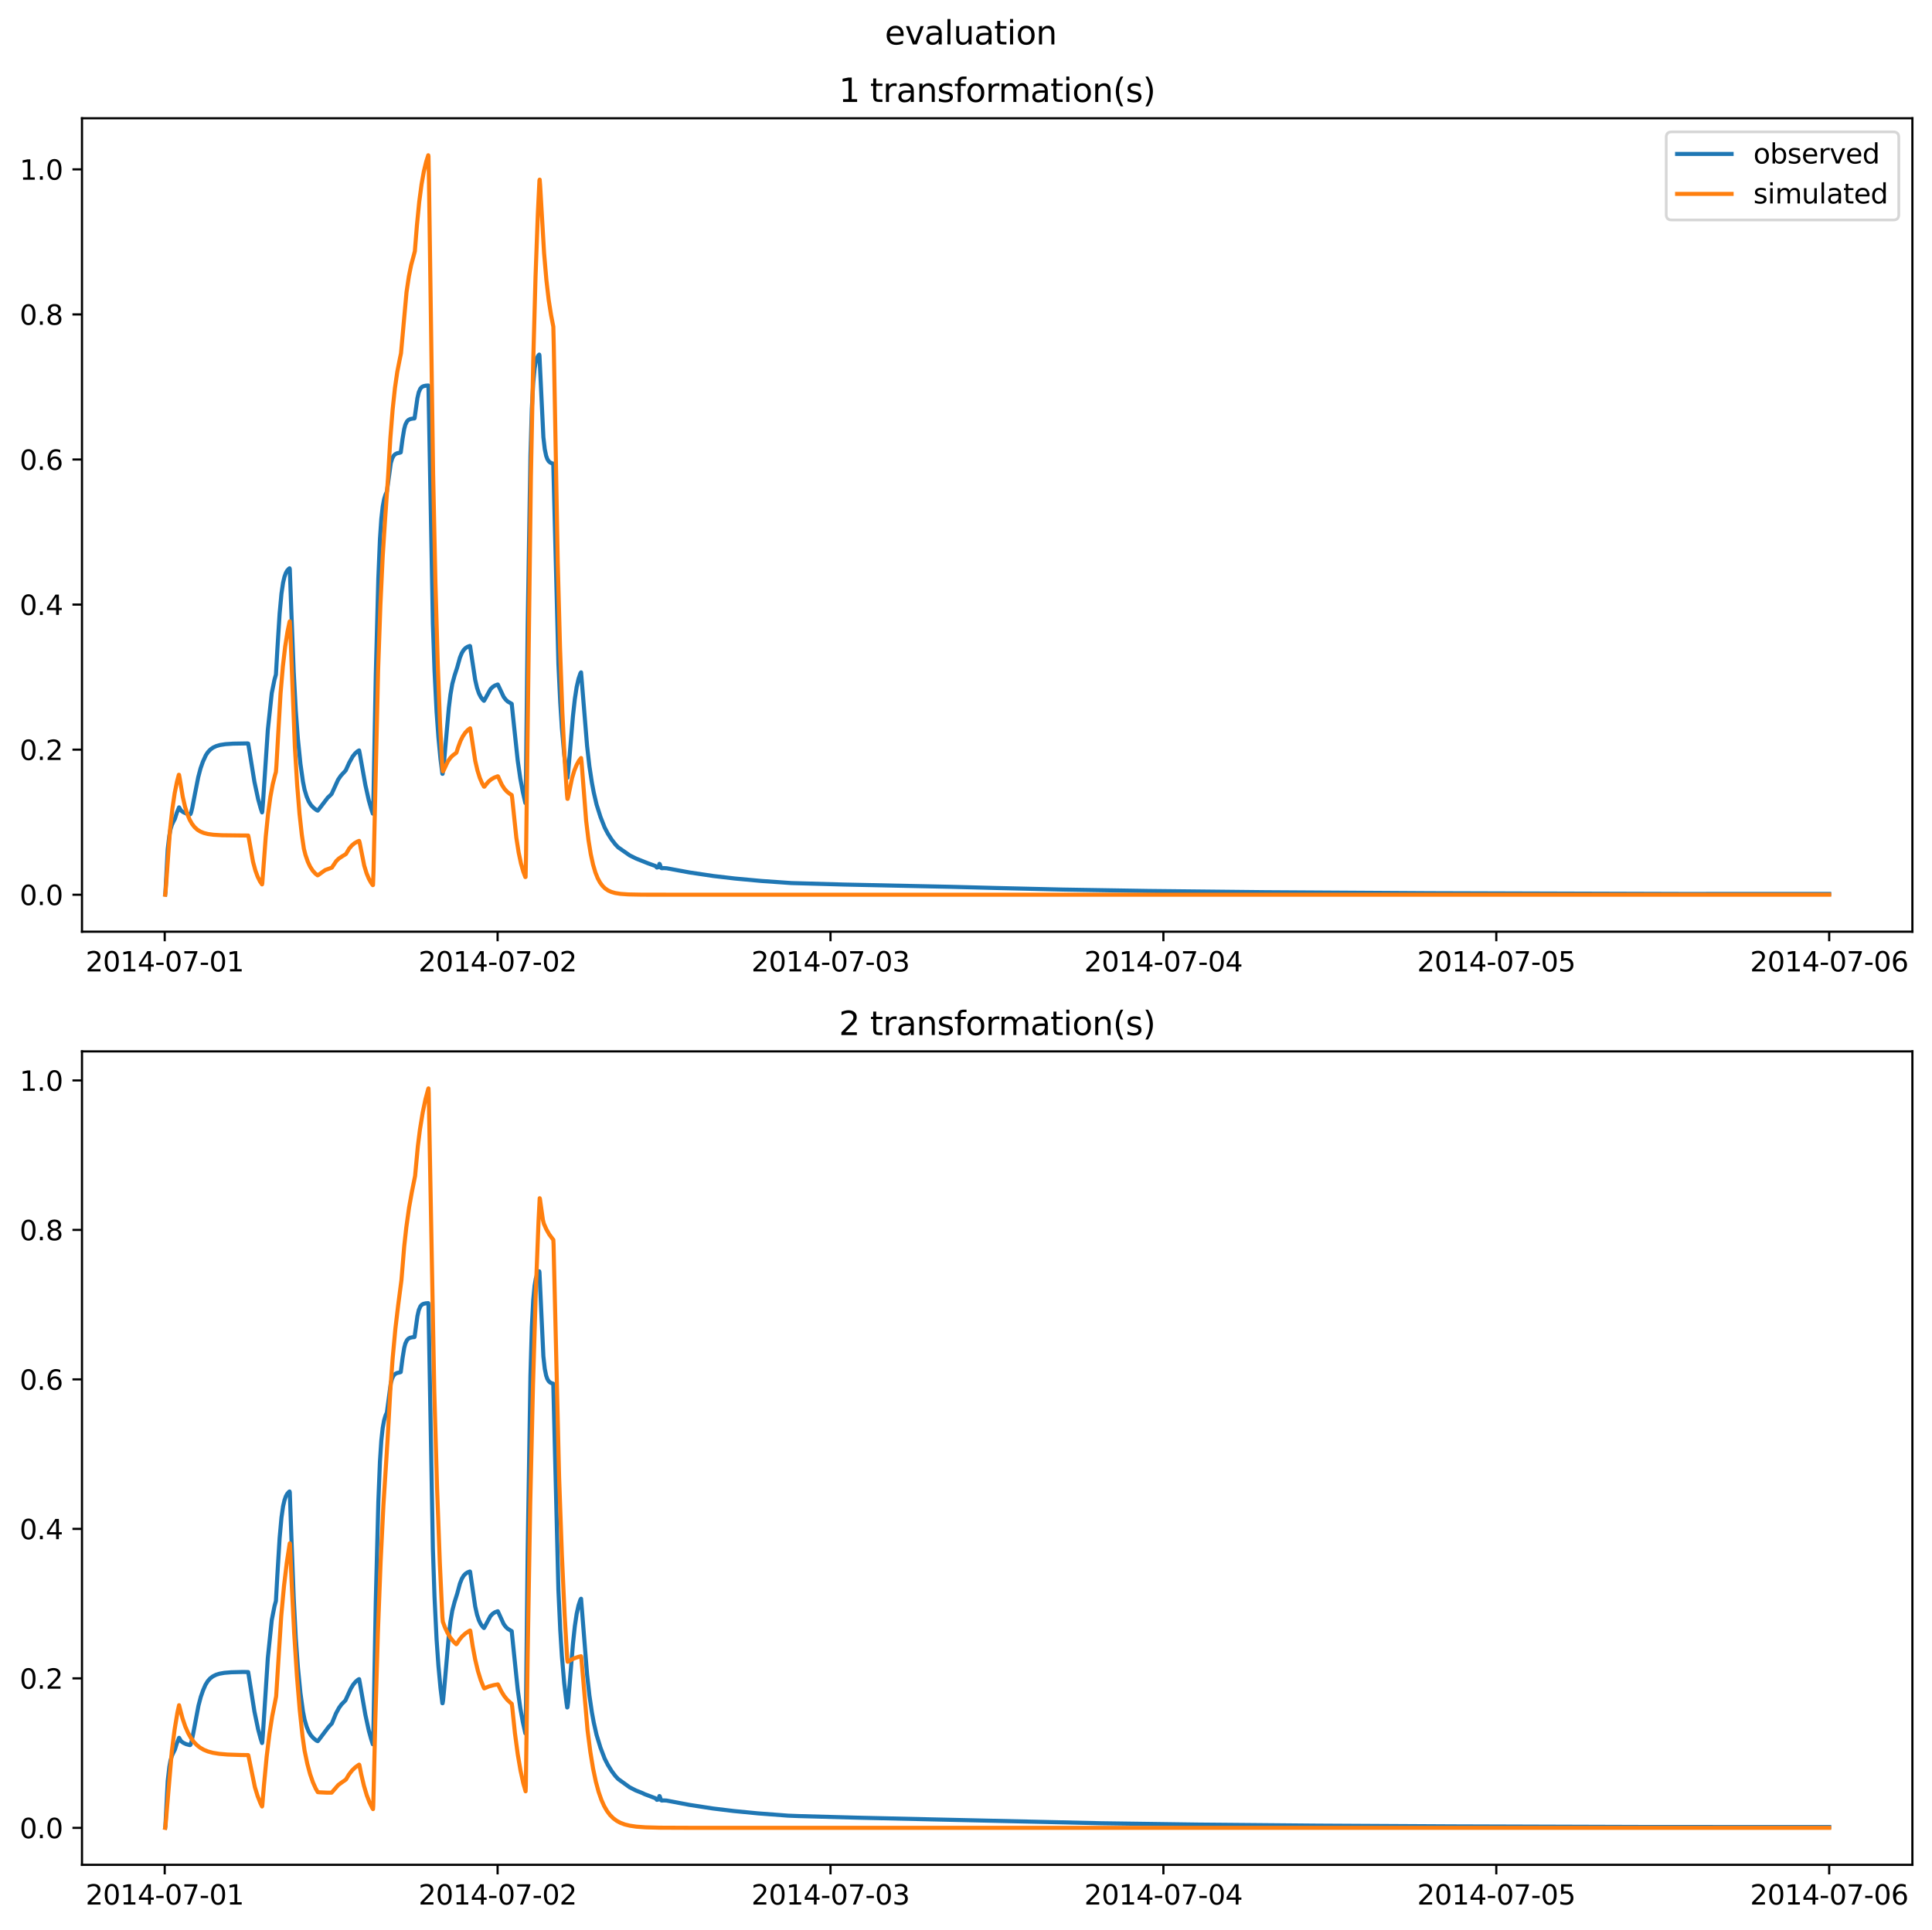 <?xml version="1.0" encoding="utf-8" standalone="no"?>
<!DOCTYPE svg PUBLIC "-//W3C//DTD SVG 1.1//EN"
  "http://www.w3.org/Graphics/SVG/1.1/DTD/svg11.dtd">
<svg xmlns:xlink="http://www.w3.org/1999/xlink" width="709.427pt" height="708.798pt" viewBox="0 0 709.427 708.798" xmlns="http://www.w3.org/2000/svg" version="1.1">
 <defs>
  <style type="text/css">*{stroke-linejoin: round; stroke-linecap: butt}</style>
 </defs>
 <g id="figure_1">
  <g id="patch_1">
   <path d="M 0 708.798 
L 709.427 708.798 
L 709.427 0 
L 0 0 
z
" style="fill: #ffffff"/>
  </g>
  <g id="axes_1">
   <g id="patch_2">
    <path d="M 30.103 342.2 
L 702.227 342.2 
L 702.227 43.44 
L 30.103 43.44 
z
" style="fill: #ffffff"/>
   </g>
   <g id="matplotlib.axis_1">
    <g id="xtick_1">
     <g id="line2d_1">
      <defs>
       <path id="m119dd62c19" d="M 0 0 
L 0 3.5 
" style="stroke: #000000; stroke-width: 0.8"/>
      </defs>
      <g>
       <use xlink:href="#m119dd62c19" x="60.484" y="342.2" style="stroke: #000000; stroke-width: 0.8"/>
      </g>
     </g>
     <g id="text_1">
      <!-- 2014-07-01 -->
      <g transform="translate(31.427 356.798) scale(0.1 -0.1)">
       <defs>
        <path id="DejaVuSans-32" d="M 1228 531 
L 3431 531 
L 3431 0 
L 469 0 
L 469 531 
Q 828 903 1448 1529 
Q 2069 2156 2228 2338 
Q 2531 2678 2651 2914 
Q 2772 3150 2772 3378 
Q 2772 3750 2511 3984 
Q 2250 4219 1831 4219 
Q 1534 4219 1204 4116 
Q 875 4013 500 3803 
L 500 4441 
Q 881 4594 1212 4672 
Q 1544 4750 1819 4750 
Q 2544 4750 2975 4387 
Q 3406 4025 3406 3419 
Q 3406 3131 3298 2873 
Q 3191 2616 2906 2266 
Q 2828 2175 2409 1742 
Q 1991 1309 1228 531 
z
" transform="scale(0.016)"/>
        <path id="DejaVuSans-30" d="M 2034 4250 
Q 1547 4250 1301 3770 
Q 1056 3291 1056 2328 
Q 1056 1369 1301 889 
Q 1547 409 2034 409 
Q 2525 409 2770 889 
Q 3016 1369 3016 2328 
Q 3016 3291 2770 3770 
Q 2525 4250 2034 4250 
z
M 2034 4750 
Q 2819 4750 3233 4129 
Q 3647 3509 3647 2328 
Q 3647 1150 3233 529 
Q 2819 -91 2034 -91 
Q 1250 -91 836 529 
Q 422 1150 422 2328 
Q 422 3509 836 4129 
Q 1250 4750 2034 4750 
z
" transform="scale(0.016)"/>
        <path id="DejaVuSans-31" d="M 794 531 
L 1825 531 
L 1825 4091 
L 703 3866 
L 703 4441 
L 1819 4666 
L 2450 4666 
L 2450 531 
L 3481 531 
L 3481 0 
L 794 0 
L 794 531 
z
" transform="scale(0.016)"/>
        <path id="DejaVuSans-34" d="M 2419 4116 
L 825 1625 
L 2419 1625 
L 2419 4116 
z
M 2253 4666 
L 3047 4666 
L 3047 1625 
L 3713 1625 
L 3713 1100 
L 3047 1100 
L 3047 0 
L 2419 0 
L 2419 1100 
L 313 1100 
L 313 1709 
L 2253 4666 
z
" transform="scale(0.016)"/>
        <path id="DejaVuSans-2d" d="M 313 2009 
L 1997 2009 
L 1997 1497 
L 313 1497 
L 313 2009 
z
" transform="scale(0.016)"/>
        <path id="DejaVuSans-37" d="M 525 4666 
L 3525 4666 
L 3525 4397 
L 1831 0 
L 1172 0 
L 2766 4134 
L 525 4134 
L 525 4666 
z
" transform="scale(0.016)"/>
       </defs>
       <use xlink:href="#DejaVuSans-32"/>
       <use xlink:href="#DejaVuSans-30" x="63.623"/>
       <use xlink:href="#DejaVuSans-31" x="127.246"/>
       <use xlink:href="#DejaVuSans-34" x="190.869"/>
       <use xlink:href="#DejaVuSans-2d" x="254.492"/>
       <use xlink:href="#DejaVuSans-30" x="290.576"/>
       <use xlink:href="#DejaVuSans-37" x="354.199"/>
       <use xlink:href="#DejaVuSans-2d" x="417.822"/>
       <use xlink:href="#DejaVuSans-30" x="453.906"/>
       <use xlink:href="#DejaVuSans-31" x="517.529"/>
      </g>
     </g>
    </g>
    <g id="xtick_2">
     <g id="line2d_2">
      <g>
       <use xlink:href="#m119dd62c19" x="182.723" y="342.2" style="stroke: #000000; stroke-width: 0.8"/>
      </g>
     </g>
     <g id="text_2">
      <!-- 2014-07-02 -->
      <g transform="translate(153.665 356.798) scale(0.1 -0.1)">
       <use xlink:href="#DejaVuSans-32"/>
       <use xlink:href="#DejaVuSans-30" x="63.623"/>
       <use xlink:href="#DejaVuSans-31" x="127.246"/>
       <use xlink:href="#DejaVuSans-34" x="190.869"/>
       <use xlink:href="#DejaVuSans-2d" x="254.492"/>
       <use xlink:href="#DejaVuSans-30" x="290.576"/>
       <use xlink:href="#DejaVuSans-37" x="354.199"/>
       <use xlink:href="#DejaVuSans-2d" x="417.822"/>
       <use xlink:href="#DejaVuSans-30" x="453.906"/>
       <use xlink:href="#DejaVuSans-32" x="517.529"/>
      </g>
     </g>
    </g>
    <g id="xtick_3">
     <g id="line2d_3">
      <g>
       <use xlink:href="#m119dd62c19" x="304.961" y="342.2" style="stroke: #000000; stroke-width: 0.8"/>
      </g>
     </g>
     <g id="text_3">
      <!-- 2014-07-03 -->
      <g transform="translate(275.903 356.798) scale(0.1 -0.1)">
       <defs>
        <path id="DejaVuSans-33" d="M 2597 2516 
Q 3050 2419 3304 2112 
Q 3559 1806 3559 1356 
Q 3559 666 3084 287 
Q 2609 -91 1734 -91 
Q 1441 -91 1130 -33 
Q 819 25 488 141 
L 488 750 
Q 750 597 1062 519 
Q 1375 441 1716 441 
Q 2309 441 2620 675 
Q 2931 909 2931 1356 
Q 2931 1769 2642 2001 
Q 2353 2234 1838 2234 
L 1294 2234 
L 1294 2753 
L 1863 2753 
Q 2328 2753 2575 2939 
Q 2822 3125 2822 3475 
Q 2822 3834 2567 4026 
Q 2313 4219 1838 4219 
Q 1578 4219 1281 4162 
Q 984 4106 628 3988 
L 628 4550 
Q 988 4650 1302 4700 
Q 1616 4750 1894 4750 
Q 2613 4750 3031 4423 
Q 3450 4097 3450 3541 
Q 3450 3153 3228 2886 
Q 3006 2619 2597 2516 
z
" transform="scale(0.016)"/>
       </defs>
       <use xlink:href="#DejaVuSans-32"/>
       <use xlink:href="#DejaVuSans-30" x="63.623"/>
       <use xlink:href="#DejaVuSans-31" x="127.246"/>
       <use xlink:href="#DejaVuSans-34" x="190.869"/>
       <use xlink:href="#DejaVuSans-2d" x="254.492"/>
       <use xlink:href="#DejaVuSans-30" x="290.576"/>
       <use xlink:href="#DejaVuSans-37" x="354.199"/>
       <use xlink:href="#DejaVuSans-2d" x="417.822"/>
       <use xlink:href="#DejaVuSans-30" x="453.906"/>
       <use xlink:href="#DejaVuSans-33" x="517.529"/>
      </g>
     </g>
    </g>
    <g id="xtick_4">
     <g id="line2d_4">
      <g>
       <use xlink:href="#m119dd62c19" x="427.199" y="342.2" style="stroke: #000000; stroke-width: 0.8"/>
      </g>
     </g>
     <g id="text_4">
      <!-- 2014-07-04 -->
      <g transform="translate(398.141 356.798) scale(0.1 -0.1)">
       <use xlink:href="#DejaVuSans-32"/>
       <use xlink:href="#DejaVuSans-30" x="63.623"/>
       <use xlink:href="#DejaVuSans-31" x="127.246"/>
       <use xlink:href="#DejaVuSans-34" x="190.869"/>
       <use xlink:href="#DejaVuSans-2d" x="254.492"/>
       <use xlink:href="#DejaVuSans-30" x="290.576"/>
       <use xlink:href="#DejaVuSans-37" x="354.199"/>
       <use xlink:href="#DejaVuSans-2d" x="417.822"/>
       <use xlink:href="#DejaVuSans-30" x="453.906"/>
       <use xlink:href="#DejaVuSans-34" x="517.529"/>
      </g>
     </g>
    </g>
    <g id="xtick_5">
     <g id="line2d_5">
      <g>
       <use xlink:href="#m119dd62c19" x="549.437" y="342.2" style="stroke: #000000; stroke-width: 0.8"/>
      </g>
     </g>
     <g id="text_5">
      <!-- 2014-07-05 -->
      <g transform="translate(520.38 356.798) scale(0.1 -0.1)">
       <defs>
        <path id="DejaVuSans-35" d="M 691 4666 
L 3169 4666 
L 3169 4134 
L 1269 4134 
L 1269 2991 
Q 1406 3038 1543 3061 
Q 1681 3084 1819 3084 
Q 2600 3084 3056 2656 
Q 3513 2228 3513 1497 
Q 3513 744 3044 326 
Q 2575 -91 1722 -91 
Q 1428 -91 1123 -41 
Q 819 9 494 109 
L 494 744 
Q 775 591 1075 516 
Q 1375 441 1709 441 
Q 2250 441 2565 725 
Q 2881 1009 2881 1497 
Q 2881 1984 2565 2268 
Q 2250 2553 1709 2553 
Q 1456 2553 1204 2497 
Q 953 2441 691 2322 
L 691 4666 
z
" transform="scale(0.016)"/>
       </defs>
       <use xlink:href="#DejaVuSans-32"/>
       <use xlink:href="#DejaVuSans-30" x="63.623"/>
       <use xlink:href="#DejaVuSans-31" x="127.246"/>
       <use xlink:href="#DejaVuSans-34" x="190.869"/>
       <use xlink:href="#DejaVuSans-2d" x="254.492"/>
       <use xlink:href="#DejaVuSans-30" x="290.576"/>
       <use xlink:href="#DejaVuSans-37" x="354.199"/>
       <use xlink:href="#DejaVuSans-2d" x="417.822"/>
       <use xlink:href="#DejaVuSans-30" x="453.906"/>
       <use xlink:href="#DejaVuSans-35" x="517.529"/>
      </g>
     </g>
    </g>
    <g id="xtick_6">
     <g id="line2d_6">
      <g>
       <use xlink:href="#m119dd62c19" x="671.676" y="342.2" style="stroke: #000000; stroke-width: 0.8"/>
      </g>
     </g>
     <g id="text_6">
      <!-- 2014-07-06 -->
      <g transform="translate(642.618 356.798) scale(0.1 -0.1)">
       <defs>
        <path id="DejaVuSans-36" d="M 2113 2584 
Q 1688 2584 1439 2293 
Q 1191 2003 1191 1497 
Q 1191 994 1439 701 
Q 1688 409 2113 409 
Q 2538 409 2786 701 
Q 3034 994 3034 1497 
Q 3034 2003 2786 2293 
Q 2538 2584 2113 2584 
z
M 3366 4563 
L 3366 3988 
Q 3128 4100 2886 4159 
Q 2644 4219 2406 4219 
Q 1781 4219 1451 3797 
Q 1122 3375 1075 2522 
Q 1259 2794 1537 2939 
Q 1816 3084 2150 3084 
Q 2853 3084 3261 2657 
Q 3669 2231 3669 1497 
Q 3669 778 3244 343 
Q 2819 -91 2113 -91 
Q 1303 -91 875 529 
Q 447 1150 447 2328 
Q 447 3434 972 4092 
Q 1497 4750 2381 4750 
Q 2619 4750 2861 4703 
Q 3103 4656 3366 4563 
z
" transform="scale(0.016)"/>
       </defs>
       <use xlink:href="#DejaVuSans-32"/>
       <use xlink:href="#DejaVuSans-30" x="63.623"/>
       <use xlink:href="#DejaVuSans-31" x="127.246"/>
       <use xlink:href="#DejaVuSans-34" x="190.869"/>
       <use xlink:href="#DejaVuSans-2d" x="254.492"/>
       <use xlink:href="#DejaVuSans-30" x="290.576"/>
       <use xlink:href="#DejaVuSans-37" x="354.199"/>
       <use xlink:href="#DejaVuSans-2d" x="417.822"/>
       <use xlink:href="#DejaVuSans-30" x="453.906"/>
       <use xlink:href="#DejaVuSans-36" x="517.529"/>
      </g>
     </g>
    </g>
   </g>
   <g id="matplotlib.axis_2">
    <g id="ytick_1">
     <g id="line2d_7">
      <defs>
       <path id="mc70b857167" d="M 0 0 
L -3.5 0 
" style="stroke: #000000; stroke-width: 0.8"/>
      </defs>
      <g>
       <use xlink:href="#mc70b857167" x="30.103" y="328.62" style="stroke: #000000; stroke-width: 0.8"/>
      </g>
     </g>
     <g id="text_7">
      <!-- 0.0 -->
      <g transform="translate(7.2 332.419) scale(0.1 -0.1)">
       <defs>
        <path id="DejaVuSans-2e" d="M 684 794 
L 1344 794 
L 1344 0 
L 684 0 
L 684 794 
z
" transform="scale(0.016)"/>
       </defs>
       <use xlink:href="#DejaVuSans-30"/>
       <use xlink:href="#DejaVuSans-2e" x="63.623"/>
       <use xlink:href="#DejaVuSans-30" x="95.41"/>
      </g>
     </g>
    </g>
    <g id="ytick_2">
     <g id="line2d_8">
      <g>
       <use xlink:href="#mc70b857167" x="30.103" y="275.336" style="stroke: #000000; stroke-width: 0.8"/>
      </g>
     </g>
     <g id="text_8">
      <!-- 0.2 -->
      <g transform="translate(7.2 279.135) scale(0.1 -0.1)">
       <use xlink:href="#DejaVuSans-30"/>
       <use xlink:href="#DejaVuSans-2e" x="63.623"/>
       <use xlink:href="#DejaVuSans-32" x="95.41"/>
      </g>
     </g>
    </g>
    <g id="ytick_3">
     <g id="line2d_9">
      <g>
       <use xlink:href="#mc70b857167" x="30.103" y="222.051" style="stroke: #000000; stroke-width: 0.8"/>
      </g>
     </g>
     <g id="text_9">
      <!-- 0.4 -->
      <g transform="translate(7.2 225.851) scale(0.1 -0.1)">
       <use xlink:href="#DejaVuSans-30"/>
       <use xlink:href="#DejaVuSans-2e" x="63.623"/>
       <use xlink:href="#DejaVuSans-34" x="95.41"/>
      </g>
     </g>
    </g>
    <g id="ytick_4">
     <g id="line2d_10">
      <g>
       <use xlink:href="#mc70b857167" x="30.103" y="168.767" style="stroke: #000000; stroke-width: 0.8"/>
      </g>
     </g>
     <g id="text_10">
      <!-- 0.6 -->
      <g transform="translate(7.2 172.566) scale(0.1 -0.1)">
       <use xlink:href="#DejaVuSans-30"/>
       <use xlink:href="#DejaVuSans-2e" x="63.623"/>
       <use xlink:href="#DejaVuSans-36" x="95.41"/>
      </g>
     </g>
    </g>
    <g id="ytick_5">
     <g id="line2d_11">
      <g>
       <use xlink:href="#mc70b857167" x="30.103" y="115.483" style="stroke: #000000; stroke-width: 0.8"/>
      </g>
     </g>
     <g id="text_11">
      <!-- 0.8 -->
      <g transform="translate(7.2 119.282) scale(0.1 -0.1)">
       <defs>
        <path id="DejaVuSans-38" d="M 2034 2216 
Q 1584 2216 1326 1975 
Q 1069 1734 1069 1313 
Q 1069 891 1326 650 
Q 1584 409 2034 409 
Q 2484 409 2743 651 
Q 3003 894 3003 1313 
Q 3003 1734 2745 1975 
Q 2488 2216 2034 2216 
z
M 1403 2484 
Q 997 2584 770 2862 
Q 544 3141 544 3541 
Q 544 4100 942 4425 
Q 1341 4750 2034 4750 
Q 2731 4750 3128 4425 
Q 3525 4100 3525 3541 
Q 3525 3141 3298 2862 
Q 3072 2584 2669 2484 
Q 3125 2378 3379 2068 
Q 3634 1759 3634 1313 
Q 3634 634 3220 271 
Q 2806 -91 2034 -91 
Q 1263 -91 848 271 
Q 434 634 434 1313 
Q 434 1759 690 2068 
Q 947 2378 1403 2484 
z
M 1172 3481 
Q 1172 3119 1398 2916 
Q 1625 2713 2034 2713 
Q 2441 2713 2670 2916 
Q 2900 3119 2900 3481 
Q 2900 3844 2670 4047 
Q 2441 4250 2034 4250 
Q 1625 4250 1398 4047 
Q 1172 3844 1172 3481 
z
" transform="scale(0.016)"/>
       </defs>
       <use xlink:href="#DejaVuSans-30"/>
       <use xlink:href="#DejaVuSans-2e" x="63.623"/>
       <use xlink:href="#DejaVuSans-38" x="95.41"/>
      </g>
     </g>
    </g>
    <g id="ytick_6">
     <g id="line2d_12">
      <g>
       <use xlink:href="#mc70b857167" x="30.103" y="62.199" style="stroke: #000000; stroke-width: 0.8"/>
      </g>
     </g>
     <g id="text_12">
      <!-- 1.0 -->
      <g transform="translate(7.2 65.998) scale(0.1 -0.1)">
       <use xlink:href="#DejaVuSans-31"/>
       <use xlink:href="#DejaVuSans-2e" x="63.623"/>
       <use xlink:href="#DejaVuSans-30" x="95.41"/>
      </g>
     </g>
    </g>
   </g>
   <g id="line2d_13">
    <path d="M 60.654 328.519 
L 60.739 327.842 
L 61.588 311.902 
L 62.182 306.886 
L 62.607 304.607 
L 63.116 302.952 
L 63.71 301.693 
L 64.219 300.731 
L 64.899 298.579 
L 65.747 296.527 
L 66.511 297.746 
L 67.36 298.331 
L 68.464 298.822 
L 69.737 299.127 
L 69.907 299.028 
L 70.162 298.46 
L 70.586 296.76 
L 71.52 291.904 
L 72.793 285.44 
L 73.642 282.214 
L 74.491 279.792 
L 75.594 277.379 
L 76.358 276.234 
L 77.292 275.255 
L 78.226 274.587 
L 79.414 274.028 
L 80.857 273.616 
L 82.81 273.316 
L 85.611 273.13 
L 90.874 273.039 
L 91.129 273.094 
L 91.384 274.577 
L 93.421 287.135 
L 94.779 293.481 
L 95.713 296.86 
L 96.222 298.384 
L 96.307 298.052 
L 96.562 294.894 
L 98.344 268.072 
L 99.787 254.576 
L 100.806 249.553 
L 101.315 247.766 
L 101.825 238.864 
L 102.674 225.382 
L 103.353 218.014 
L 103.947 214.015 
L 104.456 211.85 
L 104.966 210.446 
L 105.475 209.548 
L 106.069 208.905 
L 106.324 208.716 
L 106.409 209.078 
L 107.003 225.082 
L 107.852 246.75 
L 108.616 261.078 
L 109.38 271.284 
L 110.313 280.498 
L 111.247 287.088 
L 111.841 290.037 
L 112.605 292.569 
L 113.369 294.372 
L 114.133 295.624 
L 115.237 296.783 
L 116.341 297.606 
L 116.68 297.719 
L 117.189 297.111 
L 120.33 292.991 
L 121.434 291.951 
L 121.773 291.589 
L 124.15 286.375 
L 125.169 284.892 
L 126.103 283.886 
L 126.951 282.963 
L 128.225 280.142 
L 129.498 277.848 
L 130.432 276.687 
L 131.366 275.884 
L 131.875 275.615 
L 132.13 276.915 
L 134.167 288.335 
L 135.44 294.025 
L 136.289 297.004 
L 136.883 298.821 
L 136.968 298.791 
L 137.138 292.929 
L 137.987 247.922 
L 138.921 212.46 
L 139.515 198.049 
L 140.024 190.538 
L 140.534 186.052 
L 141.043 183.345 
L 141.552 181.689 
L 142.061 180.575 
L 143.505 170.082 
L 144.014 168.39 
L 144.523 167.423 
L 145.117 166.822 
L 145.797 166.484 
L 146.73 166.299 
L 147.155 166.148 
L 147.834 161.075 
L 148.428 157.53 
L 148.852 155.969 
L 149.447 154.78 
L 149.956 154.255 
L 150.635 153.914 
L 151.569 153.733 
L 152.163 153.688 
L 152.248 153.531 
L 152.503 151.71 
L 153.267 146.255 
L 153.776 144.052 
L 154.37 142.722 
L 154.88 142.166 
L 155.474 141.845 
L 156.323 141.656 
L 157.256 141.588 
L 157.341 142.619 
L 158.954 229.079 
L 159.548 246.21 
L 160.312 261.442 
L 160.991 270.856 
L 161.755 278.857 
L 162.435 284.2 
L 162.519 284.214 
L 162.689 283.271 
L 163.114 279.048 
L 164.811 259.995 
L 165.406 255.12 
L 166.085 251.174 
L 166.934 248.057 
L 167.867 245.198 
L 168.886 241.534 
L 169.565 239.857 
L 170.244 238.752 
L 170.923 238.046 
L 171.687 237.557 
L 172.536 237.244 
L 172.621 237.319 
L 173.045 240.187 
L 174.489 249.703 
L 175.168 252.628 
L 175.847 254.623 
L 176.526 255.979 
L 177.29 257.005 
L 177.714 257.395 
L 177.969 257 
L 180.091 253.147 
L 180.855 252.354 
L 181.704 251.797 
L 182.723 251.411 
L 182.808 251.416 
L 183.147 252.137 
L 184.93 255.935 
L 185.694 256.957 
L 186.458 257.666 
L 187.391 258.202 
L 187.901 258.508 
L 188.325 262.591 
L 190.108 279.381 
L 191.042 285.849 
L 191.975 290.873 
L 192.909 294.926 
L 192.994 294.69 
L 193.164 283.447 
L 193.758 230.581 
L 194.777 167.488 
L 195.286 150.158 
L 195.795 140.58 
L 196.305 135.379 
L 196.729 132.946 
L 197.154 131.532 
L 197.663 130.591 
L 198.002 130.231 
L 198.087 130.606 
L 199.53 160.573 
L 200.04 164.976 
L 200.549 167.413 
L 200.974 168.592 
L 201.483 169.405 
L 201.992 169.861 
L 202.756 170.204 
L 203.096 170.283 
L 203.181 171.079 
L 205.048 243.87 
L 205.727 258.17 
L 206.321 267.364 
L 207.17 276.976 
L 208.019 284.023 
L 208.274 285.713 
L 208.359 285.65 
L 208.613 283.854 
L 209.208 276.923 
L 210.396 262.933 
L 211.075 256.778 
L 211.754 252.32 
L 212.433 249.337 
L 213.112 247.327 
L 213.367 246.953 
L 213.707 251.066 
L 215.574 273.932 
L 216.423 281.382 
L 217.357 287.546 
L 218.036 291.108 
L 219.055 295.481 
L 220.498 300.037 
L 222.026 303.934 
L 223.214 306.196 
L 224.572 308.337 
L 226.015 310.201 
L 227.034 311.245 
L 231.278 314.204 
L 233.57 315.334 
L 237.815 317.031 
L 240.701 318.082 
L 241.21 318.638 
L 241.72 318.528 
L 241.804 318.469 
L 242.144 317.284 
L 242.229 317.342 
L 242.399 317.78 
L 242.738 318.758 
L 242.993 318.891 
L 243.757 318.839 
L 244.86 318.905 
L 247.237 319.347 
L 253.264 320.449 
L 262.008 321.751 
L 269.817 322.662 
L 279.664 323.57 
L 290.615 324.334 
L 309.8 324.878 
L 348.848 325.707 
L 365.231 326.135 
L 390.188 326.721 
L 421.681 327.234 
L 464.465 327.686 
L 524.99 328.055 
L 616.414 328.326 
L 619.555 328.326 
L 671.676 328.325 
L 671.676 328.325 
" clip-path="url(#peb977b8e0e)" style="fill: none; stroke: #1f77b4; stroke-width: 1.5; stroke-linecap: square"/>
   </g>
   <g id="line2d_14">
    <path d="M 60.654 328.62 
L 60.824 327.084 
L 62.437 304.825 
L 63.286 297.088 
L 64.135 291.358 
L 64.983 287.113 
L 65.663 284.562 
L 65.747 284.592 
L 66.002 285.96 
L 67.106 292.64 
L 67.955 296.328 
L 68.803 299.059 
L 69.652 301.082 
L 70.501 302.58 
L 71.435 303.784 
L 72.454 304.714 
L 73.557 305.407 
L 74.83 305.934 
L 76.358 306.32 
L 78.396 306.597 
L 81.537 306.773 
L 87.733 306.85 
L 91.129 306.878 
L 91.299 307.505 
L 92.912 316.532 
L 93.76 319.667 
L 94.609 321.989 
L 95.458 323.709 
L 96.222 324.828 
L 96.307 324.453 
L 96.647 319.884 
L 97.58 307.332 
L 98.429 298.945 
L 99.278 292.733 
L 100.127 288.132 
L 100.976 284.724 
L 101.315 283.559 
L 101.485 281.377 
L 103.013 254.74 
L 103.862 244.837 
L 104.711 237.502 
L 105.56 232.069 
L 106.324 228.386 
L 106.409 228.211 
L 106.578 230.934 
L 108.276 274.323 
L 109.125 288.404 
L 109.974 298.834 
L 110.823 306.559 
L 111.587 311.73 
L 112.181 314.052 
L 113.03 316.497 
L 113.879 318.306 
L 114.813 319.759 
L 115.746 320.804 
L 116.595 321.492 
L 116.765 321.46 
L 119.396 319.559 
L 120.755 319.071 
L 121.858 318.661 
L 123.471 316.253 
L 124.405 315.349 
L 125.508 314.601 
L 127.036 313.67 
L 128.225 311.66 
L 129.159 310.559 
L 130.177 309.708 
L 131.281 309.074 
L 131.875 308.843 
L 132.045 309.381 
L 133.742 317.925 
L 134.591 320.698 
L 135.44 322.753 
L 136.289 324.274 
L 136.883 325.1 
L 136.968 325.07 
L 137.138 320.441 
L 138.836 246.261 
L 139.685 222.153 
L 140.534 204.298 
L 141.382 191.073 
L 142.486 175.333 
L 143.335 160.995 
L 144.184 150.331 
L 145.033 142.433 
L 145.881 136.583 
L 146.73 132.25 
L 147.24 129.789 
L 149.277 107.288 
L 150.126 101.571 
L 150.975 97.337 
L 151.824 94.201 
L 152.333 92.28 
L 153.097 82.727 
L 153.946 74.089 
L 154.795 67.689 
L 155.644 62.949 
L 156.492 59.438 
L 157.256 57.02 
L 157.341 57.433 
L 157.511 66.006 
L 159.039 173.938 
L 159.888 214.053 
L 160.737 243.765 
L 161.586 265.771 
L 162.435 282.026 
L 162.604 283.235 
L 162.689 283.294 
L 162.859 283.049 
L 164.472 279.604 
L 165.406 278.307 
L 166.339 277.375 
L 167.358 276.654 
L 167.613 276.409 
L 168.207 274.53 
L 169.056 272.212 
L 169.905 270.494 
L 170.838 269.114 
L 171.772 268.122 
L 172.621 267.497 
L 172.791 268.203 
L 174.489 279.394 
L 175.337 283.027 
L 176.186 285.718 
L 177.035 287.711 
L 177.714 288.916 
L 177.884 288.914 
L 178.393 288.24 
L 179.327 287.123 
L 180.346 286.258 
L 181.449 285.614 
L 182.723 285.124 
L 182.892 285.172 
L 183.317 286.149 
L 184.251 288.182 
L 185.184 289.65 
L 186.118 290.706 
L 187.137 291.521 
L 187.901 292.005 
L 188.071 293.11 
L 189.599 307.685 
L 190.447 313.114 
L 191.296 317.135 
L 192.145 320.114 
L 192.909 322.132 
L 192.994 322.1 
L 193.164 313.894 
L 194.947 175.17 
L 195.795 132.951 
L 196.644 101.681 
L 197.493 78.52 
L 198.087 66.221 
L 198.172 65.979 
L 198.342 68.142 
L 199.785 92.91 
L 200.634 102.828 
L 201.483 110.174 
L 202.332 115.614 
L 203.181 120.008 
L 203.35 126.875 
L 204.793 206.221 
L 205.642 237.964 
L 206.491 261.474 
L 207.34 278.888 
L 208.189 291.786 
L 208.359 293.402 
L 208.444 293.41 
L 208.613 292.789 
L 210.057 285.791 
L 210.905 282.99 
L 211.754 280.916 
L 212.603 279.38 
L 213.367 278.404 
L 213.537 279.783 
L 215.235 301.476 
L 216.084 308.515 
L 216.932 313.729 
L 217.781 317.591 
L 218.63 320.451 
L 219.479 322.57 
L 220.328 324.139 
L 221.262 325.399 
L 222.195 326.305 
L 223.299 327.053 
L 224.487 327.591 
L 225.931 328.002 
L 227.883 328.31 
L 230.684 328.505 
L 235.862 328.602 
L 255.981 328.62 
L 671.676 328.62 
L 671.676 328.62 
" clip-path="url(#peb977b8e0e)" style="fill: none; stroke: #ff7f0e; stroke-width: 1.5; stroke-linecap: square"/>
   </g>
   <g id="patch_3">
    <path d="M 30.103 342.2 
L 30.103 43.44 
" style="fill: none; stroke: #000000; stroke-width: 0.8; stroke-linejoin: miter; stroke-linecap: square"/>
   </g>
   <g id="patch_4">
    <path d="M 702.227 342.2 
L 702.227 43.44 
" style="fill: none; stroke: #000000; stroke-width: 0.8; stroke-linejoin: miter; stroke-linecap: square"/>
   </g>
   <g id="patch_5">
    <path d="M 30.103 342.2 
L 702.227 342.2 
" style="fill: none; stroke: #000000; stroke-width: 0.8; stroke-linejoin: miter; stroke-linecap: square"/>
   </g>
   <g id="patch_6">
    <path d="M 30.103 43.44 
L 702.227 43.44 
" style="fill: none; stroke: #000000; stroke-width: 0.8; stroke-linejoin: miter; stroke-linecap: square"/>
   </g>
   <g id="text_13">
    <!-- 1 transformation(s) -->
    <g transform="translate(308.05 37.44) scale(0.12 -0.12)">
     <defs>
      <path id="DejaVuSans-20" transform="scale(0.016)"/>
      <path id="DejaVuSans-74" d="M 1172 4494 
L 1172 3500 
L 2356 3500 
L 2356 3053 
L 1172 3053 
L 1172 1153 
Q 1172 725 1289 603 
Q 1406 481 1766 481 
L 2356 481 
L 2356 0 
L 1766 0 
Q 1100 0 847 248 
Q 594 497 594 1153 
L 594 3053 
L 172 3053 
L 172 3500 
L 594 3500 
L 594 4494 
L 1172 4494 
z
" transform="scale(0.016)"/>
      <path id="DejaVuSans-72" d="M 2631 2963 
Q 2534 3019 2420 3045 
Q 2306 3072 2169 3072 
Q 1681 3072 1420 2755 
Q 1159 2438 1159 1844 
L 1159 0 
L 581 0 
L 581 3500 
L 1159 3500 
L 1159 2956 
Q 1341 3275 1631 3429 
Q 1922 3584 2338 3584 
Q 2397 3584 2469 3576 
Q 2541 3569 2628 3553 
L 2631 2963 
z
" transform="scale(0.016)"/>
      <path id="DejaVuSans-61" d="M 2194 1759 
Q 1497 1759 1228 1600 
Q 959 1441 959 1056 
Q 959 750 1161 570 
Q 1363 391 1709 391 
Q 2188 391 2477 730 
Q 2766 1069 2766 1631 
L 2766 1759 
L 2194 1759 
z
M 3341 1997 
L 3341 0 
L 2766 0 
L 2766 531 
Q 2569 213 2275 61 
Q 1981 -91 1556 -91 
Q 1019 -91 701 211 
Q 384 513 384 1019 
Q 384 1609 779 1909 
Q 1175 2209 1959 2209 
L 2766 2209 
L 2766 2266 
Q 2766 2663 2505 2880 
Q 2244 3097 1772 3097 
Q 1472 3097 1187 3025 
Q 903 2953 641 2809 
L 641 3341 
Q 956 3463 1253 3523 
Q 1550 3584 1831 3584 
Q 2591 3584 2966 3190 
Q 3341 2797 3341 1997 
z
" transform="scale(0.016)"/>
      <path id="DejaVuSans-6e" d="M 3513 2113 
L 3513 0 
L 2938 0 
L 2938 2094 
Q 2938 2591 2744 2837 
Q 2550 3084 2163 3084 
Q 1697 3084 1428 2787 
Q 1159 2491 1159 1978 
L 1159 0 
L 581 0 
L 581 3500 
L 1159 3500 
L 1159 2956 
Q 1366 3272 1645 3428 
Q 1925 3584 2291 3584 
Q 2894 3584 3203 3211 
Q 3513 2838 3513 2113 
z
" transform="scale(0.016)"/>
      <path id="DejaVuSans-73" d="M 2834 3397 
L 2834 2853 
Q 2591 2978 2328 3040 
Q 2066 3103 1784 3103 
Q 1356 3103 1142 2972 
Q 928 2841 928 2578 
Q 928 2378 1081 2264 
Q 1234 2150 1697 2047 
L 1894 2003 
Q 2506 1872 2764 1633 
Q 3022 1394 3022 966 
Q 3022 478 2636 193 
Q 2250 -91 1575 -91 
Q 1294 -91 989 -36 
Q 684 19 347 128 
L 347 722 
Q 666 556 975 473 
Q 1284 391 1588 391 
Q 1994 391 2212 530 
Q 2431 669 2431 922 
Q 2431 1156 2273 1281 
Q 2116 1406 1581 1522 
L 1381 1569 
Q 847 1681 609 1914 
Q 372 2147 372 2553 
Q 372 3047 722 3315 
Q 1072 3584 1716 3584 
Q 2034 3584 2315 3537 
Q 2597 3491 2834 3397 
z
" transform="scale(0.016)"/>
      <path id="DejaVuSans-66" d="M 2375 4863 
L 2375 4384 
L 1825 4384 
Q 1516 4384 1395 4259 
Q 1275 4134 1275 3809 
L 1275 3500 
L 2222 3500 
L 2222 3053 
L 1275 3053 
L 1275 0 
L 697 0 
L 697 3053 
L 147 3053 
L 147 3500 
L 697 3500 
L 697 3744 
Q 697 4328 969 4595 
Q 1241 4863 1831 4863 
L 2375 4863 
z
" transform="scale(0.016)"/>
      <path id="DejaVuSans-6f" d="M 1959 3097 
Q 1497 3097 1228 2736 
Q 959 2375 959 1747 
Q 959 1119 1226 758 
Q 1494 397 1959 397 
Q 2419 397 2687 759 
Q 2956 1122 2956 1747 
Q 2956 2369 2687 2733 
Q 2419 3097 1959 3097 
z
M 1959 3584 
Q 2709 3584 3137 3096 
Q 3566 2609 3566 1747 
Q 3566 888 3137 398 
Q 2709 -91 1959 -91 
Q 1206 -91 779 398 
Q 353 888 353 1747 
Q 353 2609 779 3096 
Q 1206 3584 1959 3584 
z
" transform="scale(0.016)"/>
      <path id="DejaVuSans-6d" d="M 3328 2828 
Q 3544 3216 3844 3400 
Q 4144 3584 4550 3584 
Q 5097 3584 5394 3201 
Q 5691 2819 5691 2113 
L 5691 0 
L 5113 0 
L 5113 2094 
Q 5113 2597 4934 2840 
Q 4756 3084 4391 3084 
Q 3944 3084 3684 2787 
Q 3425 2491 3425 1978 
L 3425 0 
L 2847 0 
L 2847 2094 
Q 2847 2600 2669 2842 
Q 2491 3084 2119 3084 
Q 1678 3084 1418 2786 
Q 1159 2488 1159 1978 
L 1159 0 
L 581 0 
L 581 3500 
L 1159 3500 
L 1159 2956 
Q 1356 3278 1631 3431 
Q 1906 3584 2284 3584 
Q 2666 3584 2933 3390 
Q 3200 3197 3328 2828 
z
" transform="scale(0.016)"/>
      <path id="DejaVuSans-69" d="M 603 3500 
L 1178 3500 
L 1178 0 
L 603 0 
L 603 3500 
z
M 603 4863 
L 1178 4863 
L 1178 4134 
L 603 4134 
L 603 4863 
z
" transform="scale(0.016)"/>
      <path id="DejaVuSans-28" d="M 1984 4856 
Q 1566 4138 1362 3434 
Q 1159 2731 1159 2009 
Q 1159 1288 1364 580 
Q 1569 -128 1984 -844 
L 1484 -844 
Q 1016 -109 783 600 
Q 550 1309 550 2009 
Q 550 2706 781 3412 
Q 1013 4119 1484 4856 
L 1984 4856 
z
" transform="scale(0.016)"/>
      <path id="DejaVuSans-29" d="M 513 4856 
L 1013 4856 
Q 1481 4119 1714 3412 
Q 1947 2706 1947 2009 
Q 1947 1309 1714 600 
Q 1481 -109 1013 -844 
L 513 -844 
Q 928 -128 1133 580 
Q 1338 1288 1338 2009 
Q 1338 2731 1133 3434 
Q 928 4138 513 4856 
z
" transform="scale(0.016)"/>
     </defs>
     <use xlink:href="#DejaVuSans-31"/>
     <use xlink:href="#DejaVuSans-20" x="63.623"/>
     <use xlink:href="#DejaVuSans-74" x="95.41"/>
     <use xlink:href="#DejaVuSans-72" x="134.619"/>
     <use xlink:href="#DejaVuSans-61" x="175.732"/>
     <use xlink:href="#DejaVuSans-6e" x="237.012"/>
     <use xlink:href="#DejaVuSans-73" x="300.391"/>
     <use xlink:href="#DejaVuSans-66" x="352.49"/>
     <use xlink:href="#DejaVuSans-6f" x="387.695"/>
     <use xlink:href="#DejaVuSans-72" x="448.877"/>
     <use xlink:href="#DejaVuSans-6d" x="488.24"/>
     <use xlink:href="#DejaVuSans-61" x="585.652"/>
     <use xlink:href="#DejaVuSans-74" x="646.932"/>
     <use xlink:href="#DejaVuSans-69" x="686.141"/>
     <use xlink:href="#DejaVuSans-6f" x="713.924"/>
     <use xlink:href="#DejaVuSans-6e" x="775.105"/>
     <use xlink:href="#DejaVuSans-28" x="838.484"/>
     <use xlink:href="#DejaVuSans-73" x="877.498"/>
     <use xlink:href="#DejaVuSans-29" x="929.598"/>
    </g>
   </g>
   <g id="legend_1">
    <g id="patch_7">
     <path d="M 613.833 80.796 
L 695.227 80.796 
Q 697.227 80.796 697.227 78.796 
L 697.227 50.44 
Q 697.227 48.44 695.227 48.44 
L 613.833 48.44 
Q 611.833 48.44 611.833 50.44 
L 611.833 78.796 
Q 611.833 80.796 613.833 80.796 
z
" style="fill: #ffffff; opacity: 0.8; stroke: #cccccc; stroke-linejoin: miter"/>
    </g>
    <g id="line2d_15">
     <path d="M 615.833 56.538 
L 625.833 56.538 
L 635.833 56.538 
" style="fill: none; stroke: #1f77b4; stroke-width: 1.5; stroke-linecap: square"/>
    </g>
    <g id="text_14">
     <!-- observed -->
     <g transform="translate(643.833 60.038) scale(0.1 -0.1)">
      <defs>
       <path id="DejaVuSans-62" d="M 3116 1747 
Q 3116 2381 2855 2742 
Q 2594 3103 2138 3103 
Q 1681 3103 1420 2742 
Q 1159 2381 1159 1747 
Q 1159 1113 1420 752 
Q 1681 391 2138 391 
Q 2594 391 2855 752 
Q 3116 1113 3116 1747 
z
M 1159 2969 
Q 1341 3281 1617 3432 
Q 1894 3584 2278 3584 
Q 2916 3584 3314 3078 
Q 3713 2572 3713 1747 
Q 3713 922 3314 415 
Q 2916 -91 2278 -91 
Q 1894 -91 1617 61 
Q 1341 213 1159 525 
L 1159 0 
L 581 0 
L 581 4863 
L 1159 4863 
L 1159 2969 
z
" transform="scale(0.016)"/>
       <path id="DejaVuSans-65" d="M 3597 1894 
L 3597 1613 
L 953 1613 
Q 991 1019 1311 708 
Q 1631 397 2203 397 
Q 2534 397 2845 478 
Q 3156 559 3463 722 
L 3463 178 
Q 3153 47 2828 -22 
Q 2503 -91 2169 -91 
Q 1331 -91 842 396 
Q 353 884 353 1716 
Q 353 2575 817 3079 
Q 1281 3584 2069 3584 
Q 2775 3584 3186 3129 
Q 3597 2675 3597 1894 
z
M 3022 2063 
Q 3016 2534 2758 2815 
Q 2500 3097 2075 3097 
Q 1594 3097 1305 2825 
Q 1016 2553 972 2059 
L 3022 2063 
z
" transform="scale(0.016)"/>
       <path id="DejaVuSans-76" d="M 191 3500 
L 800 3500 
L 1894 563 
L 2988 3500 
L 3597 3500 
L 2284 0 
L 1503 0 
L 191 3500 
z
" transform="scale(0.016)"/>
       <path id="DejaVuSans-64" d="M 2906 2969 
L 2906 4863 
L 3481 4863 
L 3481 0 
L 2906 0 
L 2906 525 
Q 2725 213 2448 61 
Q 2172 -91 1784 -91 
Q 1150 -91 751 415 
Q 353 922 353 1747 
Q 353 2572 751 3078 
Q 1150 3584 1784 3584 
Q 2172 3584 2448 3432 
Q 2725 3281 2906 2969 
z
M 947 1747 
Q 947 1113 1208 752 
Q 1469 391 1925 391 
Q 2381 391 2643 752 
Q 2906 1113 2906 1747 
Q 2906 2381 2643 2742 
Q 2381 3103 1925 3103 
Q 1469 3103 1208 2742 
Q 947 2381 947 1747 
z
" transform="scale(0.016)"/>
      </defs>
      <use xlink:href="#DejaVuSans-6f"/>
      <use xlink:href="#DejaVuSans-62" x="61.182"/>
      <use xlink:href="#DejaVuSans-73" x="124.658"/>
      <use xlink:href="#DejaVuSans-65" x="176.758"/>
      <use xlink:href="#DejaVuSans-72" x="238.281"/>
      <use xlink:href="#DejaVuSans-76" x="279.395"/>
      <use xlink:href="#DejaVuSans-65" x="338.574"/>
      <use xlink:href="#DejaVuSans-64" x="400.098"/>
     </g>
    </g>
    <g id="line2d_16">
     <path d="M 615.833 71.217 
L 625.833 71.217 
L 635.833 71.217 
" style="fill: none; stroke: #ff7f0e; stroke-width: 1.5; stroke-linecap: square"/>
    </g>
    <g id="text_15">
     <!-- simulated -->
     <g transform="translate(643.833 74.717) scale(0.1 -0.1)">
      <defs>
       <path id="DejaVuSans-75" d="M 544 1381 
L 544 3500 
L 1119 3500 
L 1119 1403 
Q 1119 906 1312 657 
Q 1506 409 1894 409 
Q 2359 409 2629 706 
Q 2900 1003 2900 1516 
L 2900 3500 
L 3475 3500 
L 3475 0 
L 2900 0 
L 2900 538 
Q 2691 219 2414 64 
Q 2138 -91 1772 -91 
Q 1169 -91 856 284 
Q 544 659 544 1381 
z
M 1991 3584 
L 1991 3584 
z
" transform="scale(0.016)"/>
       <path id="DejaVuSans-6c" d="M 603 4863 
L 1178 4863 
L 1178 0 
L 603 0 
L 603 4863 
z
" transform="scale(0.016)"/>
      </defs>
      <use xlink:href="#DejaVuSans-73"/>
      <use xlink:href="#DejaVuSans-69" x="52.1"/>
      <use xlink:href="#DejaVuSans-6d" x="79.883"/>
      <use xlink:href="#DejaVuSans-75" x="177.295"/>
      <use xlink:href="#DejaVuSans-6c" x="240.674"/>
      <use xlink:href="#DejaVuSans-61" x="268.457"/>
      <use xlink:href="#DejaVuSans-74" x="329.736"/>
      <use xlink:href="#DejaVuSans-65" x="368.945"/>
      <use xlink:href="#DejaVuSans-64" x="430.469"/>
     </g>
    </g>
   </g>
  </g>
  <g id="axes_2">
   <g id="patch_8">
    <path d="M 30.103 684.92 
L 702.227 684.92 
L 702.227 386.16 
L 30.103 386.16 
z
" style="fill: #ffffff"/>
   </g>
   <g id="matplotlib.axis_3">
    <g id="xtick_7">
     <g id="line2d_17">
      <g>
       <use xlink:href="#m119dd62c19" x="60.484" y="684.92" style="stroke: #000000; stroke-width: 0.8"/>
      </g>
     </g>
     <g id="text_16">
      <!-- 2014-07-01 -->
      <g transform="translate(31.427 699.518) scale(0.1 -0.1)">
       <use xlink:href="#DejaVuSans-32"/>
       <use xlink:href="#DejaVuSans-30" x="63.623"/>
       <use xlink:href="#DejaVuSans-31" x="127.246"/>
       <use xlink:href="#DejaVuSans-34" x="190.869"/>
       <use xlink:href="#DejaVuSans-2d" x="254.492"/>
       <use xlink:href="#DejaVuSans-30" x="290.576"/>
       <use xlink:href="#DejaVuSans-37" x="354.199"/>
       <use xlink:href="#DejaVuSans-2d" x="417.822"/>
       <use xlink:href="#DejaVuSans-30" x="453.906"/>
       <use xlink:href="#DejaVuSans-31" x="517.529"/>
      </g>
     </g>
    </g>
    <g id="xtick_8">
     <g id="line2d_18">
      <g>
       <use xlink:href="#m119dd62c19" x="182.723" y="684.92" style="stroke: #000000; stroke-width: 0.8"/>
      </g>
     </g>
     <g id="text_17">
      <!-- 2014-07-02 -->
      <g transform="translate(153.665 699.518) scale(0.1 -0.1)">
       <use xlink:href="#DejaVuSans-32"/>
       <use xlink:href="#DejaVuSans-30" x="63.623"/>
       <use xlink:href="#DejaVuSans-31" x="127.246"/>
       <use xlink:href="#DejaVuSans-34" x="190.869"/>
       <use xlink:href="#DejaVuSans-2d" x="254.492"/>
       <use xlink:href="#DejaVuSans-30" x="290.576"/>
       <use xlink:href="#DejaVuSans-37" x="354.199"/>
       <use xlink:href="#DejaVuSans-2d" x="417.822"/>
       <use xlink:href="#DejaVuSans-30" x="453.906"/>
       <use xlink:href="#DejaVuSans-32" x="517.529"/>
      </g>
     </g>
    </g>
    <g id="xtick_9">
     <g id="line2d_19">
      <g>
       <use xlink:href="#m119dd62c19" x="304.961" y="684.92" style="stroke: #000000; stroke-width: 0.8"/>
      </g>
     </g>
     <g id="text_18">
      <!-- 2014-07-03 -->
      <g transform="translate(275.903 699.518) scale(0.1 -0.1)">
       <use xlink:href="#DejaVuSans-32"/>
       <use xlink:href="#DejaVuSans-30" x="63.623"/>
       <use xlink:href="#DejaVuSans-31" x="127.246"/>
       <use xlink:href="#DejaVuSans-34" x="190.869"/>
       <use xlink:href="#DejaVuSans-2d" x="254.492"/>
       <use xlink:href="#DejaVuSans-30" x="290.576"/>
       <use xlink:href="#DejaVuSans-37" x="354.199"/>
       <use xlink:href="#DejaVuSans-2d" x="417.822"/>
       <use xlink:href="#DejaVuSans-30" x="453.906"/>
       <use xlink:href="#DejaVuSans-33" x="517.529"/>
      </g>
     </g>
    </g>
    <g id="xtick_10">
     <g id="line2d_20">
      <g>
       <use xlink:href="#m119dd62c19" x="427.199" y="684.92" style="stroke: #000000; stroke-width: 0.8"/>
      </g>
     </g>
     <g id="text_19">
      <!-- 2014-07-04 -->
      <g transform="translate(398.141 699.518) scale(0.1 -0.1)">
       <use xlink:href="#DejaVuSans-32"/>
       <use xlink:href="#DejaVuSans-30" x="63.623"/>
       <use xlink:href="#DejaVuSans-31" x="127.246"/>
       <use xlink:href="#DejaVuSans-34" x="190.869"/>
       <use xlink:href="#DejaVuSans-2d" x="254.492"/>
       <use xlink:href="#DejaVuSans-30" x="290.576"/>
       <use xlink:href="#DejaVuSans-37" x="354.199"/>
       <use xlink:href="#DejaVuSans-2d" x="417.822"/>
       <use xlink:href="#DejaVuSans-30" x="453.906"/>
       <use xlink:href="#DejaVuSans-34" x="517.529"/>
      </g>
     </g>
    </g>
    <g id="xtick_11">
     <g id="line2d_21">
      <g>
       <use xlink:href="#m119dd62c19" x="549.437" y="684.92" style="stroke: #000000; stroke-width: 0.8"/>
      </g>
     </g>
     <g id="text_20">
      <!-- 2014-07-05 -->
      <g transform="translate(520.38 699.518) scale(0.1 -0.1)">
       <use xlink:href="#DejaVuSans-32"/>
       <use xlink:href="#DejaVuSans-30" x="63.623"/>
       <use xlink:href="#DejaVuSans-31" x="127.246"/>
       <use xlink:href="#DejaVuSans-34" x="190.869"/>
       <use xlink:href="#DejaVuSans-2d" x="254.492"/>
       <use xlink:href="#DejaVuSans-30" x="290.576"/>
       <use xlink:href="#DejaVuSans-37" x="354.199"/>
       <use xlink:href="#DejaVuSans-2d" x="417.822"/>
       <use xlink:href="#DejaVuSans-30" x="453.906"/>
       <use xlink:href="#DejaVuSans-35" x="517.529"/>
      </g>
     </g>
    </g>
    <g id="xtick_12">
     <g id="line2d_22">
      <g>
       <use xlink:href="#m119dd62c19" x="671.676" y="684.92" style="stroke: #000000; stroke-width: 0.8"/>
      </g>
     </g>
     <g id="text_21">
      <!-- 2014-07-06 -->
      <g transform="translate(642.618 699.518) scale(0.1 -0.1)">
       <use xlink:href="#DejaVuSans-32"/>
       <use xlink:href="#DejaVuSans-30" x="63.623"/>
       <use xlink:href="#DejaVuSans-31" x="127.246"/>
       <use xlink:href="#DejaVuSans-34" x="190.869"/>
       <use xlink:href="#DejaVuSans-2d" x="254.492"/>
       <use xlink:href="#DejaVuSans-30" x="290.576"/>
       <use xlink:href="#DejaVuSans-37" x="354.199"/>
       <use xlink:href="#DejaVuSans-2d" x="417.822"/>
       <use xlink:href="#DejaVuSans-30" x="453.906"/>
       <use xlink:href="#DejaVuSans-36" x="517.529"/>
      </g>
     </g>
    </g>
   </g>
   <g id="matplotlib.axis_4">
    <g id="ytick_7">
     <g id="line2d_23">
      <g>
       <use xlink:href="#mc70b857167" x="30.103" y="671.34" style="stroke: #000000; stroke-width: 0.8"/>
      </g>
     </g>
     <g id="text_22">
      <!-- 0.0 -->
      <g transform="translate(7.2 675.139) scale(0.1 -0.1)">
       <use xlink:href="#DejaVuSans-30"/>
       <use xlink:href="#DejaVuSans-2e" x="63.623"/>
       <use xlink:href="#DejaVuSans-30" x="95.41"/>
      </g>
     </g>
    </g>
    <g id="ytick_8">
     <g id="line2d_24">
      <g>
       <use xlink:href="#mc70b857167" x="30.103" y="616.436" style="stroke: #000000; stroke-width: 0.8"/>
      </g>
     </g>
     <g id="text_23">
      <!-- 0.2 -->
      <g transform="translate(7.2 620.236) scale(0.1 -0.1)">
       <use xlink:href="#DejaVuSans-30"/>
       <use xlink:href="#DejaVuSans-2e" x="63.623"/>
       <use xlink:href="#DejaVuSans-32" x="95.41"/>
      </g>
     </g>
    </g>
    <g id="ytick_9">
     <g id="line2d_25">
      <g>
       <use xlink:href="#mc70b857167" x="30.103" y="561.533" style="stroke: #000000; stroke-width: 0.8"/>
      </g>
     </g>
     <g id="text_24">
      <!-- 0.4 -->
      <g transform="translate(7.2 565.332) scale(0.1 -0.1)">
       <use xlink:href="#DejaVuSans-30"/>
       <use xlink:href="#DejaVuSans-2e" x="63.623"/>
       <use xlink:href="#DejaVuSans-34" x="95.41"/>
      </g>
     </g>
    </g>
    <g id="ytick_10">
     <g id="line2d_26">
      <g>
       <use xlink:href="#mc70b857167" x="30.103" y="506.629" style="stroke: #000000; stroke-width: 0.8"/>
      </g>
     </g>
     <g id="text_25">
      <!-- 0.6 -->
      <g transform="translate(7.2 510.428) scale(0.1 -0.1)">
       <use xlink:href="#DejaVuSans-30"/>
       <use xlink:href="#DejaVuSans-2e" x="63.623"/>
       <use xlink:href="#DejaVuSans-36" x="95.41"/>
      </g>
     </g>
    </g>
    <g id="ytick_11">
     <g id="line2d_27">
      <g>
       <use xlink:href="#mc70b857167" x="30.103" y="451.725" style="stroke: #000000; stroke-width: 0.8"/>
      </g>
     </g>
     <g id="text_26">
      <!-- 0.8 -->
      <g transform="translate(7.2 455.525) scale(0.1 -0.1)">
       <use xlink:href="#DejaVuSans-30"/>
       <use xlink:href="#DejaVuSans-2e" x="63.623"/>
       <use xlink:href="#DejaVuSans-38" x="95.41"/>
      </g>
     </g>
    </g>
    <g id="ytick_12">
     <g id="line2d_28">
      <g>
       <use xlink:href="#mc70b857167" x="30.103" y="396.822" style="stroke: #000000; stroke-width: 0.8"/>
      </g>
     </g>
     <g id="text_27">
      <!-- 1.0 -->
      <g transform="translate(7.2 400.621) scale(0.1 -0.1)">
       <use xlink:href="#DejaVuSans-31"/>
       <use xlink:href="#DejaVuSans-2e" x="63.623"/>
       <use xlink:href="#DejaVuSans-30" x="95.41"/>
      </g>
     </g>
    </g>
   </g>
   <g id="line2d_29">
    <path d="M 60.654 671.236 
L 60.739 670.538 
L 61.588 654.114 
L 62.182 648.945 
L 62.607 646.597 
L 63.116 644.891 
L 63.71 643.594 
L 64.219 642.604 
L 64.899 640.386 
L 65.747 638.271 
L 66.511 639.528 
L 67.36 640.13 
L 68.379 640.606 
L 69.652 640.94 
L 69.822 640.93 
L 69.992 640.712 
L 70.331 639.656 
L 70.926 636.798 
L 72.878 626.47 
L 73.727 623.239 
L 74.576 620.814 
L 75.425 618.853 
L 76.274 617.474 
L 77.122 616.507 
L 78.141 615.716 
L 79.329 615.123 
L 80.603 614.724 
L 82.385 614.405 
L 84.932 614.194 
L 89.346 614.082 
L 91.129 614.126 
L 91.384 615.655 
L 93.421 628.595 
L 94.779 635.133 
L 95.713 638.615 
L 96.222 640.185 
L 96.307 639.843 
L 96.562 636.589 
L 98.344 608.952 
L 99.787 595.046 
L 100.806 589.87 
L 101.315 588.029 
L 101.825 578.856 
L 102.674 564.965 
L 103.353 557.373 
L 103.947 553.252 
L 104.456 551.021 
L 104.966 549.575 
L 105.475 548.649 
L 106.069 547.987 
L 106.324 547.792 
L 106.409 548.165 
L 107.003 564.655 
L 107.852 586.982 
L 108.616 601.745 
L 109.38 612.262 
L 110.313 621.755 
L 111.247 628.546 
L 111.841 631.585 
L 112.605 634.193 
L 113.369 636.051 
L 114.133 637.341 
L 115.237 638.536 
L 116.256 639.328 
L 116.68 639.499 
L 117.105 638.99 
L 120.67 634.26 
L 121.858 632.981 
L 123.386 629.278 
L 124.49 627.254 
L 125.423 625.968 
L 126.527 624.868 
L 126.867 624.496 
L 128.734 620.354 
L 129.668 618.776 
L 130.602 617.654 
L 131.535 616.881 
L 131.875 616.724 
L 132.13 618.064 
L 134.167 629.83 
L 135.44 635.693 
L 136.289 638.763 
L 136.883 640.636 
L 136.968 640.605 
L 137.138 634.565 
L 137.987 588.189 
L 138.921 551.65 
L 139.515 536.801 
L 140.024 529.062 
L 140.534 524.439 
L 141.043 521.65 
L 141.552 519.944 
L 142.061 518.796 
L 143.505 507.984 
L 144.014 506.24 
L 144.523 505.244 
L 145.117 504.625 
L 145.797 504.277 
L 146.73 504.085 
L 147.155 503.93 
L 147.834 498.703 
L 148.428 495.05 
L 148.852 493.442 
L 149.447 492.217 
L 149.956 491.675 
L 150.55 491.354 
L 151.399 491.158 
L 152.163 491.092 
L 152.248 490.929 
L 152.503 489.054 
L 153.267 483.432 
L 153.776 481.163 
L 154.37 479.792 
L 154.88 479.219 
L 155.474 478.888 
L 156.323 478.694 
L 157.256 478.624 
L 157.341 479.686 
L 158.954 568.774 
L 159.548 586.425 
L 160.312 602.12 
L 160.991 611.82 
L 161.755 620.064 
L 162.435 625.57 
L 162.519 625.584 
L 162.689 624.613 
L 163.114 620.262 
L 164.811 600.63 
L 165.406 595.606 
L 166.085 591.54 
L 166.934 588.328 
L 167.867 585.382 
L 168.886 581.607 
L 169.565 579.879 
L 170.244 578.741 
L 170.923 578.013 
L 171.687 577.509 
L 172.536 577.187 
L 172.621 577.264 
L 173.045 580.22 
L 174.489 590.024 
L 175.168 593.038 
L 175.847 595.094 
L 176.526 596.492 
L 177.29 597.548 
L 177.714 597.951 
L 177.969 597.544 
L 180.091 593.573 
L 180.855 592.756 
L 181.704 592.182 
L 182.723 591.784 
L 182.808 591.79 
L 183.147 592.533 
L 184.93 596.446 
L 185.694 597.499 
L 186.458 598.23 
L 187.307 598.742 
L 187.901 599.098 
L 188.325 603.304 
L 190.108 620.605 
L 191.042 627.27 
L 191.975 632.446 
L 192.909 636.622 
L 192.994 636.378 
L 193.164 624.794 
L 193.758 570.322 
L 194.777 505.311 
L 195.286 487.454 
L 195.795 477.585 
L 196.305 472.227 
L 196.729 469.719 
L 197.154 468.262 
L 197.663 467.293 
L 198.002 466.922 
L 198.087 467.308 
L 199.53 498.186 
L 200.04 502.723 
L 200.549 505.234 
L 200.974 506.448 
L 201.483 507.286 
L 201.992 507.756 
L 202.756 508.109 
L 203.096 508.191 
L 203.181 509.011 
L 205.048 584.014 
L 205.727 598.749 
L 206.321 608.223 
L 207.17 618.127 
L 208.019 625.387 
L 208.274 627.129 
L 208.359 627.064 
L 208.613 625.213 
L 209.208 618.072 
L 210.396 603.657 
L 211.075 597.315 
L 211.754 592.722 
L 212.433 589.647 
L 213.112 587.576 
L 213.367 587.191 
L 213.707 591.429 
L 215.574 614.99 
L 216.423 622.666 
L 217.357 629.018 
L 218.036 632.688 
L 219.055 637.193 
L 220.498 641.888 
L 222.026 645.904 
L 223.214 648.234 
L 224.572 650.44 
L 226.015 652.361 
L 227.034 653.437 
L 231.194 656.438 
L 233.486 657.613 
L 235.862 658.555 
L 236.711 658.972 
L 238.324 659.575 
L 240.701 660.482 
L 241.21 661.055 
L 241.72 660.941 
L 241.804 660.881 
L 242.144 659.659 
L 242.229 659.719 
L 242.399 660.171 
L 242.738 661.178 
L 242.993 661.316 
L 243.757 661.262 
L 244.776 661.318 
L 246.983 661.733 
L 253.179 662.907 
L 261.753 664.228 
L 269.393 665.155 
L 278.306 666.021 
L 289.342 666.862 
L 293.246 667.013 
L 314.893 667.608 
L 404.28 669.646 
L 439.593 670.135 
L 483.734 670.523 
L 533.139 670.794 
L 606.058 671.021 
L 671.676 671.036 
L 671.676 671.036 
" clip-path="url(#p8b02e39119)" style="fill: none; stroke: #1f77b4; stroke-width: 1.5; stroke-linecap: square"/>
   </g>
   <g id="line2d_30">
    <path d="M 60.654 671.34 
L 60.739 670.896 
L 63.116 643.002 
L 64.135 635.116 
L 65.153 628.976 
L 65.747 626.3 
L 66.002 627.266 
L 67.021 631.144 
L 68.039 634.133 
L 69.058 636.462 
L 70.077 638.275 
L 71.18 639.789 
L 72.284 640.943 
L 73.472 641.882 
L 74.83 642.667 
L 76.358 643.287 
L 78.141 643.77 
L 80.433 644.148 
L 83.489 644.412 
L 88.243 644.575 
L 91.129 644.619 
L 91.214 644.793 
L 93.591 656.388 
L 94.609 659.7 
L 95.628 662.277 
L 96.222 663.493 
L 96.307 663.237 
L 96.901 655.929 
L 97.92 645.2 
L 98.939 636.827 
L 99.957 630.308 
L 100.976 625.233 
L 101.4 623.016 
L 103.268 593.538 
L 104.286 582.528 
L 105.305 573.957 
L 106.324 567.288 
L 106.409 566.832 
L 106.494 567.222 
L 107.088 581.127 
L 108.022 599.845 
L 109.04 615.677 
L 110.059 628.004 
L 111.077 637.601 
L 111.841 642.981 
L 112.86 647.869 
L 113.879 651.649 
L 114.897 654.59 
L 115.916 656.879 
L 116.68 658.214 
L 117.105 658.28 
L 120.076 658.417 
L 121.773 658.409 
L 124.235 655.584 
L 125.508 654.652 
L 127.036 653.584 
L 128.14 651.729 
L 129.243 650.301 
L 130.432 649.139 
L 131.705 648.219 
L 131.875 648.123 
L 131.96 648.24 
L 132.639 651.639 
L 133.658 655.949 
L 134.676 659.358 
L 135.695 662.011 
L 136.714 664.077 
L 136.968 664.464 
L 137.053 663.323 
L 137.817 631.749 
L 138.751 599.88 
L 139.77 573.472 
L 140.788 552.913 
L 141.807 536.907 
L 142.316 528.794 
L 143.335 510.5 
L 144.184 498.86 
L 145.202 487.86 
L 146.221 479.296 
L 147.409 470.156 
L 148.428 457.779 
L 149.192 450.825 
L 150.211 443.519 
L 151.229 437.831 
L 152.418 431.936 
L 153.436 420.978 
L 154.2 414.883 
L 155.219 408.614 
L 156.238 403.734 
L 157.256 399.944 
L 157.341 399.74 
L 157.426 401.526 
L 159.463 510.696 
L 160.482 546.272 
L 161.501 573.97 
L 162.435 593.919 
L 162.604 595.62 
L 163.368 597.692 
L 164.302 599.688 
L 165.321 601.394 
L 166.424 602.819 
L 167.528 603.902 
L 167.698 603.796 
L 168.801 602.086 
L 169.82 600.903 
L 171.008 599.856 
L 172.281 599.027 
L 172.621 598.855 
L 172.706 599.026 
L 173.555 604.558 
L 174.489 609.533 
L 175.507 613.77 
L 176.526 617.069 
L 177.545 619.637 
L 177.799 620.111 
L 178.054 620.026 
L 179.497 619.416 
L 181.28 618.922 
L 182.808 618.643 
L 182.977 618.864 
L 184.081 621.203 
L 185.1 622.857 
L 186.203 624.237 
L 187.391 625.358 
L 187.901 625.758 
L 188.071 626.852 
L 189.089 636.603 
L 190.108 644.271 
L 191.127 650.266 
L 192.145 654.933 
L 192.994 657.922 
L 193.079 656.013 
L 193.758 607.814 
L 194.692 552.635 
L 195.71 508.95 
L 196.729 474.947 
L 197.748 448.475 
L 198.172 440.091 
L 198.257 440.307 
L 199.361 448.082 
L 199.7 449.424 
L 200.634 451.531 
L 201.653 453.332 
L 202.756 454.836 
L 203.181 455.371 
L 203.265 456.946 
L 205.303 542.553 
L 206.321 571.074 
L 207.34 593.279 
L 208.274 609.269 
L 208.444 610.342 
L 209.632 609.664 
L 210.82 609.082 
L 212.433 608.529 
L 213.367 608.311 
L 213.452 608.715 
L 215.744 635.457 
L 216.763 643.404 
L 217.781 649.591 
L 218.8 654.407 
L 219.819 658.157 
L 220.837 661.077 
L 221.856 663.35 
L 222.875 665.119 
L 223.978 666.597 
L 225.167 667.798 
L 226.44 668.75 
L 227.798 669.485 
L 229.411 670.092 
L 231.278 670.551 
L 233.655 670.9 
L 236.966 671.145 
L 242.314 671.288 
L 254.962 671.338 
L 454.278 671.34 
L 671.676 671.34 
L 671.676 671.34 
" clip-path="url(#p8b02e39119)" style="fill: none; stroke: #ff7f0e; stroke-width: 1.5; stroke-linecap: square"/>
   </g>
   <g id="patch_9">
    <path d="M 30.103 684.92 
L 30.103 386.16 
" style="fill: none; stroke: #000000; stroke-width: 0.8; stroke-linejoin: miter; stroke-linecap: square"/>
   </g>
   <g id="patch_10">
    <path d="M 702.227 684.92 
L 702.227 386.16 
" style="fill: none; stroke: #000000; stroke-width: 0.8; stroke-linejoin: miter; stroke-linecap: square"/>
   </g>
   <g id="patch_11">
    <path d="M 30.103 684.92 
L 702.227 684.92 
" style="fill: none; stroke: #000000; stroke-width: 0.8; stroke-linejoin: miter; stroke-linecap: square"/>
   </g>
   <g id="patch_12">
    <path d="M 30.103 386.16 
L 702.227 386.16 
" style="fill: none; stroke: #000000; stroke-width: 0.8; stroke-linejoin: miter; stroke-linecap: square"/>
   </g>
   <g id="text_28">
    <!-- 2 transformation(s) -->
    <g transform="translate(308.05 380.16) scale(0.12 -0.12)">
     <use xlink:href="#DejaVuSans-32"/>
     <use xlink:href="#DejaVuSans-20" x="63.623"/>
     <use xlink:href="#DejaVuSans-74" x="95.41"/>
     <use xlink:href="#DejaVuSans-72" x="134.619"/>
     <use xlink:href="#DejaVuSans-61" x="175.732"/>
     <use xlink:href="#DejaVuSans-6e" x="237.012"/>
     <use xlink:href="#DejaVuSans-73" x="300.391"/>
     <use xlink:href="#DejaVuSans-66" x="352.49"/>
     <use xlink:href="#DejaVuSans-6f" x="387.695"/>
     <use xlink:href="#DejaVuSans-72" x="448.877"/>
     <use xlink:href="#DejaVuSans-6d" x="488.24"/>
     <use xlink:href="#DejaVuSans-61" x="585.652"/>
     <use xlink:href="#DejaVuSans-74" x="646.932"/>
     <use xlink:href="#DejaVuSans-69" x="686.141"/>
     <use xlink:href="#DejaVuSans-6f" x="713.924"/>
     <use xlink:href="#DejaVuSans-6e" x="775.105"/>
     <use xlink:href="#DejaVuSans-28" x="838.484"/>
     <use xlink:href="#DejaVuSans-73" x="877.498"/>
     <use xlink:href="#DejaVuSans-29" x="929.598"/>
    </g>
   </g>
  </g>
  <g id="text_29">
   <!-- evaluation -->
   <g transform="translate(324.904 16.318) scale(0.12 -0.12)">
    <use xlink:href="#DejaVuSans-65"/>
    <use xlink:href="#DejaVuSans-76" x="61.523"/>
    <use xlink:href="#DejaVuSans-61" x="120.703"/>
    <use xlink:href="#DejaVuSans-6c" x="181.982"/>
    <use xlink:href="#DejaVuSans-75" x="209.766"/>
    <use xlink:href="#DejaVuSans-61" x="273.145"/>
    <use xlink:href="#DejaVuSans-74" x="334.424"/>
    <use xlink:href="#DejaVuSans-69" x="373.633"/>
    <use xlink:href="#DejaVuSans-6f" x="401.416"/>
    <use xlink:href="#DejaVuSans-6e" x="462.598"/>
   </g>
  </g>
 </g>
 <defs>
  <clipPath id="peb977b8e0e">
   <rect x="30.103" y="43.44" width="672.124" height="298.76"/>
  </clipPath>
  <clipPath id="p8b02e39119">
   <rect x="30.103" y="386.16" width="672.124" height="298.76"/>
  </clipPath>
 </defs>
</svg>
